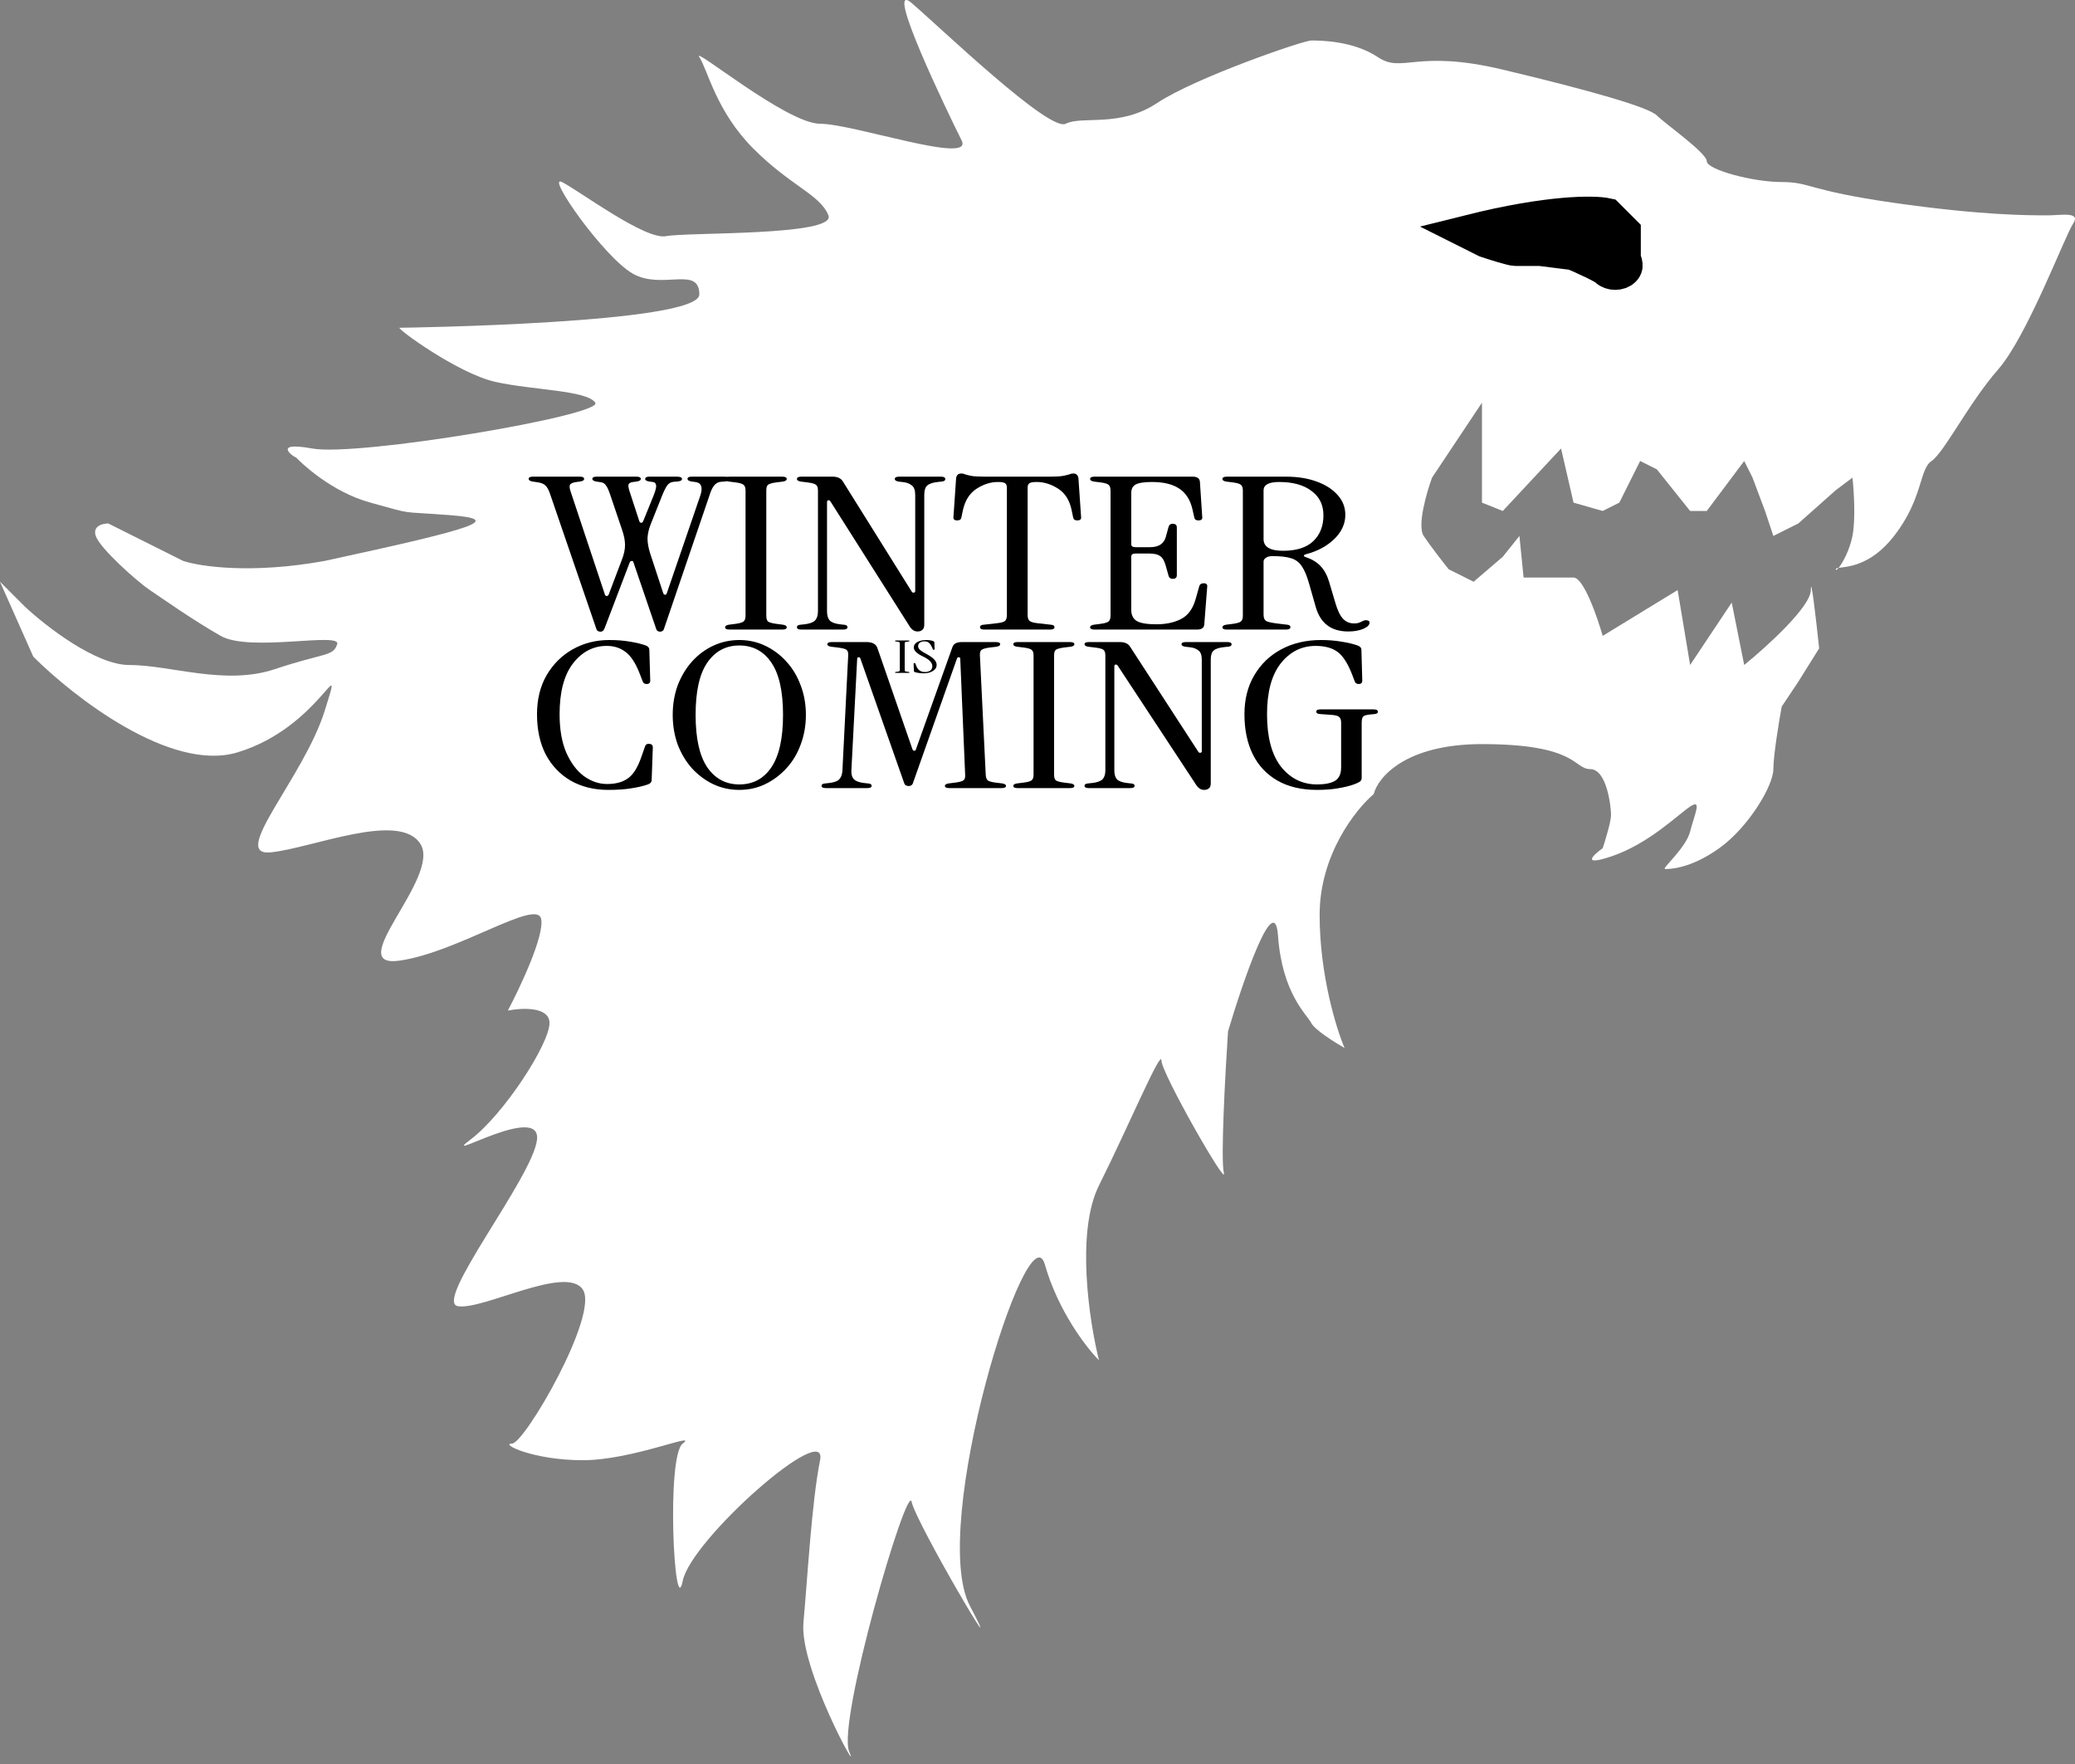 <svg width="60" height="51" viewBox="0 0 60 51" fill="none" xmlns="http://www.w3.org/2000/svg">
<rect x="0" y="0" width="60" height="51" fill="#808080" stroke="none"/>
<path d="M3.13 15.134L5.296 16.217C5.778 16.378 7.27 16.602 9.389 16.217C13.843 15.254 14.565 15.013 13 14.893C11.435 14.773 12.037 14.893 10.713 14.532C9.573 14.221 8.701 13.375 8.557 13.222C8.556 13.257 7.786 12.741 9.028 12.967C10.352 13.208 17.454 12.004 17.213 11.643C16.972 11.282 15.408 11.282 14.324 11.041C13.241 10.8 11.435 9.476 11.556 9.476C11.676 9.476 20.222 9.356 20.222 8.513C20.222 7.671 19.139 8.393 18.296 7.911C17.454 7.43 15.769 5.023 16.25 5.263C16.732 5.504 18.657 6.948 19.259 6.828C19.861 6.708 24.195 6.828 23.954 6.226C23.713 5.624 22.87 5.384 21.787 4.3C20.704 3.217 20.463 2.013 20.222 1.652C19.982 1.291 22.75 3.578 23.713 3.578C24.676 3.578 28.167 4.782 27.806 4.06C27.445 3.337 25.519 -0.635 26.361 0.087C27.204 0.81 30.334 3.819 30.815 3.578C31.296 3.337 32.38 3.698 33.463 2.976C34.547 2.254 37.676 1.171 37.917 1.171C38.158 1.171 39.12 1.171 39.843 1.652C40.565 2.134 40.926 1.411 43.454 2.013C45.982 2.615 47.667 3.097 47.908 3.337C48.148 3.578 49.352 4.421 49.352 4.661C49.352 4.902 50.676 5.263 51.519 5.263C52.361 5.263 52.241 5.504 54.769 5.865C57.297 6.226 58.621 6.226 59.222 6.226C59.584 6.226 60.185 6.106 59.945 6.467C59.704 6.828 58.621 9.717 57.778 10.68C56.935 11.643 56.213 13.087 55.852 13.328C55.491 13.569 55.611 14.412 54.769 15.495C54.081 16.379 53.394 16.381 53.164 16.418C53.116 16.476 53.084 16.494 53.084 16.458C53.084 16.436 53.112 16.426 53.164 16.418C53.278 16.28 53.481 15.917 53.565 15.495C53.661 15.013 53.605 14.171 53.565 13.81L53.084 14.171L52 15.134L51.278 15.495L51.037 14.773L50.676 13.81L50.435 13.328L49.352 14.773H48.871L47.908 13.569L47.426 13.328L46.824 14.532L46.343 14.773L45.5 14.532L45.139 12.967L43.454 14.773L42.852 14.532V13.569V11.643L41.408 13.81C41.247 14.251 40.974 15.206 41.167 15.495C41.359 15.784 41.729 16.257 41.889 16.458L42.611 16.819L43.454 16.097L43.935 15.495L44.056 16.698H44.417H45.5C45.789 16.698 46.182 17.822 46.343 18.384L48.51 17.06L48.871 19.226L50.074 17.421L50.435 19.226C51.077 18.705 52.361 17.541 52.361 17.06C52.361 16.578 52.522 17.983 52.602 18.745L52 19.708L51.519 20.43C51.438 20.871 51.278 21.85 51.278 22.236C51.278 22.717 50.556 23.921 49.713 24.523C48.871 25.125 48.269 25.125 48.148 25.125C48.028 25.125 48.75 24.523 48.871 24.041C48.991 23.56 49.232 23.078 48.871 23.319C48.51 23.56 47.667 24.402 46.584 24.763C45.717 25.052 46.062 24.723 46.343 24.523C46.423 24.282 46.584 23.752 46.584 23.56C46.584 23.319 46.463 22.236 45.982 22.236C45.5 22.236 45.621 21.513 42.852 21.513C40.637 21.513 39.843 22.476 39.722 22.958C39.201 23.399 38.158 24.715 38.158 26.449C38.158 28.182 38.639 29.739 38.88 30.3C38.599 30.14 38.013 29.771 37.917 29.578C37.797 29.337 37.074 28.736 36.954 27.05C36.858 25.702 35.951 28.334 35.509 29.819C35.429 31.023 35.293 33.526 35.389 33.912C35.509 34.393 33.584 31.023 33.584 30.662C33.584 30.3 32.62 32.587 31.778 34.273C31.104 35.621 31.497 38.205 31.778 39.328C31.417 38.967 30.598 37.908 30.213 36.56C29.732 34.874 26.843 44.143 28.046 46.43C29.25 48.717 26.482 44.023 26.361 43.421C26.241 42.819 24.195 49.8 24.556 50.643C24.917 51.486 23.111 48.236 23.232 46.912C23.352 45.588 23.472 43.421 23.713 42.217C23.954 41.014 19.982 44.504 19.741 45.708C19.5 46.912 19.259 42.097 19.741 41.736C20.222 41.375 18.296 42.217 16.852 42.217C15.408 42.217 14.444 41.736 14.806 41.736C15.167 41.736 17.333 38.004 16.852 37.282C16.37 36.56 13.963 37.884 13.241 37.764C12.519 37.643 15.408 34.032 15.528 32.949C15.648 31.865 12.639 33.671 13.602 32.949C14.565 32.226 15.889 30.18 15.889 29.578C15.889 29.097 15.086 29.137 14.685 29.217C15.046 28.535 15.745 27.05 15.648 26.569C15.528 25.967 13.241 27.532 11.556 27.773C9.87 28.013 12.759 25.365 12.158 24.402C11.556 23.439 9.028 24.523 7.824 24.643C6.62 24.763 8.787 22.476 9.389 20.55C9.991 18.625 9.269 21.032 6.861 21.754C4.935 22.332 2.127 20.149 0.963 18.986L0 16.819L0.722 17.541C1.324 18.103 2.769 19.226 3.732 19.226C4.935 19.226 6.5 19.828 7.944 19.347C9.389 18.865 9.63 18.986 9.75 18.625C9.87 18.263 7.222 18.865 6.38 18.384C5.537 17.902 4.694 17.3 4.333 17.06C3.972 16.819 2.889 15.856 2.769 15.495C2.672 15.206 2.969 15.134 3.13 15.134Z" fill="white"/>
<path d="M46.463 6.226C46.102 6.146 44.802 6.13 42.491 6.708L42.972 6.949C43.213 7.029 43.719 7.189 43.815 7.189H44.537L45.5 7.31C45.781 7.43 46.367 7.695 46.463 7.791C46.584 7.911 46.824 7.911 46.945 7.791C47.065 7.671 46.945 7.55 46.945 7.43V6.708L46.463 6.226Z" fill="black" stroke="black"/>
<path d="M17.588 22.837C17.174 22.837 16.812 22.747 16.499 22.568C16.192 22.388 15.952 22.136 15.779 21.811C15.612 21.483 15.528 21.096 15.528 20.65C15.528 20.22 15.62 19.845 15.804 19.524C15.994 19.2 16.245 18.95 16.558 18.774C16.876 18.594 17.228 18.504 17.613 18.504C17.841 18.504 18.042 18.52 18.215 18.551C18.389 18.578 18.542 18.616 18.676 18.662C18.743 18.69 18.776 18.731 18.776 18.786L18.802 19.677C18.802 19.743 18.768 19.776 18.701 19.776C18.64 19.776 18.601 19.751 18.584 19.7L18.5 19.483C18.383 19.178 18.246 18.967 18.09 18.85C17.939 18.733 17.758 18.674 17.546 18.674C17.155 18.674 16.828 18.844 16.566 19.184C16.309 19.52 16.181 20.009 16.181 20.65C16.181 21.088 16.245 21.457 16.374 21.759C16.508 22.059 16.678 22.286 16.884 22.439C17.096 22.591 17.32 22.667 17.554 22.667C17.805 22.667 18.006 22.613 18.157 22.503C18.313 22.394 18.444 22.183 18.55 21.87L18.651 21.583C18.668 21.524 18.712 21.498 18.785 21.506C18.846 21.514 18.877 21.547 18.877 21.606L18.843 22.556C18.843 22.611 18.807 22.652 18.735 22.679C18.601 22.726 18.442 22.763 18.257 22.791C18.079 22.822 17.855 22.837 17.588 22.837Z" fill="black"/>
<path d="M21.378 22.837C21.11 22.837 20.859 22.783 20.625 22.673C20.39 22.56 20.183 22.405 20.005 22.21C19.832 22.015 19.695 21.786 19.595 21.524C19.5 21.258 19.452 20.973 19.452 20.668C19.452 20.363 19.5 20.079 19.595 19.818C19.695 19.556 19.832 19.327 20.005 19.131C20.183 18.932 20.39 18.778 20.625 18.668C20.859 18.559 21.11 18.504 21.378 18.504C21.646 18.504 21.894 18.559 22.123 18.668C22.357 18.778 22.564 18.932 22.742 19.131C22.921 19.327 23.058 19.556 23.153 19.818C23.253 20.079 23.303 20.363 23.303 20.668C23.303 20.973 23.253 21.258 23.153 21.524C23.058 21.786 22.921 22.015 22.742 22.21C22.564 22.405 22.357 22.56 22.123 22.673C21.894 22.783 21.646 22.837 21.378 22.837ZM21.378 22.679C21.774 22.679 22.084 22.513 22.307 22.181C22.53 21.848 22.642 21.344 22.642 20.668C22.642 19.991 22.53 19.489 22.307 19.161C22.084 18.829 21.774 18.662 21.378 18.662C20.987 18.662 20.677 18.829 20.449 19.161C20.225 19.489 20.114 19.991 20.114 20.668C20.114 21.344 20.225 21.848 20.449 22.181C20.677 22.513 20.987 22.679 21.378 22.679Z" fill="black"/>
<path d="M26.276 22.726C26.253 22.726 26.228 22.72 26.2 22.708C26.172 22.697 26.153 22.671 26.142 22.632L24.878 19.038C24.872 19.01 24.855 18.999 24.828 19.003C24.8 19.003 24.786 19.016 24.786 19.044L24.618 22.28C24.613 22.39 24.638 22.474 24.694 22.532C24.749 22.587 24.847 22.622 24.986 22.638L25.095 22.65C25.168 22.654 25.204 22.677 25.204 22.72C25.204 22.763 25.162 22.785 25.079 22.785H23.881C23.798 22.785 23.756 22.763 23.756 22.72C23.756 22.677 23.792 22.654 23.865 22.65L23.974 22.638C24.119 22.622 24.216 22.587 24.267 22.532C24.322 22.474 24.353 22.39 24.359 22.28L24.526 18.95C24.532 18.868 24.515 18.813 24.476 18.786C24.437 18.758 24.353 18.737 24.225 18.721L24.032 18.698C23.96 18.686 23.923 18.662 23.923 18.627C23.923 18.584 23.965 18.563 24.049 18.563H25.053C25.227 18.563 25.333 18.621 25.372 18.739L26.385 21.665C26.396 21.692 26.413 21.706 26.435 21.706C26.463 21.706 26.48 21.692 26.485 21.665L27.54 18.709C27.573 18.612 27.663 18.563 27.808 18.563H28.796C28.879 18.563 28.921 18.584 28.921 18.627C28.921 18.662 28.885 18.686 28.812 18.698L28.62 18.721C28.503 18.737 28.425 18.758 28.386 18.786C28.346 18.813 28.33 18.868 28.335 18.95L28.503 22.398C28.508 22.48 28.528 22.535 28.561 22.562C28.595 22.589 28.67 22.611 28.787 22.626L28.98 22.65C29.052 22.662 29.089 22.685 29.089 22.72C29.089 22.763 29.047 22.785 28.963 22.785H27.448C27.364 22.785 27.322 22.763 27.322 22.72C27.322 22.685 27.359 22.662 27.431 22.65L27.624 22.626C27.741 22.611 27.819 22.589 27.858 22.562C27.897 22.535 27.914 22.48 27.908 22.398L27.766 19.044C27.766 19.016 27.752 19.003 27.724 19.003C27.702 18.999 27.685 19.008 27.674 19.032L26.401 22.632C26.39 22.671 26.371 22.697 26.343 22.708C26.32 22.72 26.298 22.726 26.276 22.726Z" fill="black"/>
<path d="M29.425 22.785C29.342 22.785 29.3 22.763 29.3 22.72C29.3 22.685 29.336 22.662 29.409 22.65L29.601 22.626C29.718 22.611 29.794 22.589 29.827 22.562C29.866 22.535 29.886 22.48 29.886 22.398V18.95C29.886 18.868 29.866 18.813 29.827 18.786C29.794 18.758 29.718 18.737 29.601 18.721L29.409 18.698C29.336 18.686 29.3 18.662 29.3 18.627C29.3 18.584 29.342 18.563 29.425 18.563H30.941C31.024 18.563 31.066 18.584 31.066 18.627C31.066 18.662 31.03 18.686 30.958 18.698L30.765 18.721C30.648 18.737 30.57 18.758 30.531 18.786C30.497 18.813 30.48 18.868 30.48 18.95V22.398C30.48 22.48 30.497 22.535 30.531 22.562C30.57 22.589 30.648 22.611 30.765 22.626L30.958 22.65C31.03 22.662 31.066 22.685 31.066 22.72C31.066 22.763 31.024 22.785 30.941 22.785H29.425Z" fill="black"/>
<path d="M34.817 22.837C34.728 22.837 34.653 22.791 34.591 22.697L32.322 19.249C32.306 19.221 32.283 19.21 32.255 19.214C32.233 19.218 32.222 19.235 32.222 19.266V22.28C32.222 22.39 32.247 22.474 32.297 22.532C32.353 22.587 32.451 22.622 32.59 22.638L32.699 22.65C32.772 22.654 32.808 22.677 32.808 22.72C32.808 22.763 32.766 22.785 32.682 22.785H31.485C31.401 22.785 31.36 22.763 31.36 22.72C31.36 22.677 31.396 22.654 31.468 22.65L31.577 22.638C31.722 22.622 31.823 22.587 31.879 22.532C31.934 22.474 31.962 22.39 31.962 22.28V18.95C31.962 18.868 31.943 18.813 31.904 18.786C31.87 18.758 31.789 18.737 31.661 18.721L31.468 18.698C31.396 18.686 31.36 18.662 31.36 18.627C31.36 18.584 31.401 18.563 31.485 18.563H32.381C32.52 18.563 32.618 18.606 32.674 18.692L34.65 21.735C34.666 21.759 34.686 21.768 34.708 21.764C34.736 21.761 34.75 21.747 34.75 21.723V19.067C34.75 18.942 34.719 18.856 34.658 18.809C34.597 18.758 34.519 18.727 34.424 18.715L34.273 18.698C34.2 18.686 34.164 18.662 34.164 18.627C34.164 18.584 34.206 18.563 34.29 18.563H35.487C35.571 18.563 35.612 18.584 35.612 18.627C35.612 18.67 35.576 18.694 35.504 18.698L35.395 18.709C35.25 18.725 35.149 18.758 35.093 18.809C35.038 18.856 35.01 18.942 35.01 19.067V22.65C35.01 22.72 34.99 22.769 34.951 22.796C34.918 22.824 34.873 22.837 34.817 22.837Z" fill="black"/>
<path d="M38.085 22.837C37.633 22.837 37.251 22.747 36.938 22.568C36.625 22.388 36.388 22.136 36.226 21.811C36.065 21.483 35.984 21.096 35.984 20.65C35.984 20.22 36.078 19.845 36.268 19.524C36.458 19.2 36.718 18.95 37.047 18.774C37.382 18.594 37.764 18.504 38.194 18.504C38.411 18.504 38.609 18.52 38.788 18.551C38.967 18.578 39.123 18.616 39.257 18.662C39.33 18.69 39.366 18.731 39.366 18.786L39.391 19.677C39.391 19.743 39.357 19.776 39.291 19.776C39.229 19.776 39.19 19.751 39.173 19.7L39.106 19.524C38.983 19.2 38.844 18.977 38.688 18.856C38.531 18.735 38.316 18.674 38.043 18.674C37.636 18.674 37.298 18.844 37.03 19.184C36.768 19.52 36.637 20.009 36.637 20.65C36.637 21.311 36.77 21.815 37.038 22.163C37.312 22.507 37.661 22.679 38.085 22.679C38.314 22.679 38.487 22.644 38.604 22.574C38.721 22.503 38.78 22.372 38.78 22.181V20.896C38.78 20.814 38.76 20.758 38.721 20.727C38.688 20.695 38.612 20.676 38.495 20.668L38.169 20.644C38.096 20.64 38.06 20.617 38.06 20.574C38.06 20.531 38.102 20.509 38.185 20.509H39.717C39.801 20.509 39.843 20.533 39.843 20.58C39.843 20.615 39.812 20.637 39.751 20.644L39.625 20.656C39.502 20.668 39.43 20.691 39.408 20.727C39.385 20.762 39.374 20.82 39.374 20.902V22.491C39.374 22.535 39.357 22.57 39.324 22.597C39.291 22.62 39.232 22.648 39.148 22.679C39.014 22.726 38.861 22.763 38.688 22.791C38.515 22.822 38.314 22.837 38.085 22.837Z" fill="black"/>
<path d="M25.91 19.455C25.89 19.455 25.88 19.451 25.88 19.441C25.88 19.433 25.889 19.428 25.906 19.425L25.951 19.42C25.979 19.417 25.997 19.412 26.005 19.406C26.014 19.4 26.019 19.388 26.019 19.369V18.603C26.019 18.585 26.014 18.573 26.005 18.567C25.997 18.561 25.979 18.556 25.951 18.552L25.906 18.547C25.889 18.544 25.88 18.539 25.88 18.532C25.88 18.522 25.89 18.517 25.91 18.517H26.268C26.288 18.517 26.298 18.522 26.298 18.532C26.298 18.539 26.29 18.544 26.273 18.547L26.227 18.552C26.199 18.556 26.181 18.561 26.171 18.567C26.163 18.573 26.16 18.585 26.16 18.603V19.369C26.16 19.388 26.163 19.4 26.171 19.406C26.181 19.412 26.199 19.417 26.227 19.42L26.273 19.425C26.29 19.428 26.298 19.433 26.298 19.441C26.298 19.451 26.288 19.455 26.268 19.455H25.91Z" fill="black"/>
<path d="M26.701 19.467C26.674 19.467 26.645 19.465 26.612 19.462C26.58 19.458 26.549 19.454 26.52 19.449C26.493 19.444 26.471 19.438 26.455 19.432C26.446 19.428 26.439 19.425 26.433 19.421C26.429 19.417 26.427 19.41 26.427 19.401L26.417 19.196C26.417 19.179 26.426 19.17 26.443 19.17C26.458 19.17 26.468 19.178 26.473 19.193L26.491 19.243C26.536 19.367 26.62 19.429 26.742 19.429C26.809 19.429 26.861 19.415 26.899 19.386C26.939 19.357 26.959 19.316 26.959 19.262C26.959 19.211 26.938 19.163 26.897 19.119C26.858 19.075 26.793 19.031 26.705 18.988C26.607 18.942 26.536 18.897 26.491 18.855C26.446 18.811 26.423 18.765 26.423 18.716C26.423 18.652 26.457 18.601 26.524 18.563C26.593 18.524 26.68 18.504 26.786 18.504C26.826 18.504 26.864 18.507 26.901 18.513C26.938 18.519 26.969 18.528 26.992 18.539C27 18.543 27.006 18.547 27.01 18.551C27.015 18.555 27.018 18.561 27.018 18.568L27.024 18.765C27.024 18.779 27.015 18.787 26.998 18.787C26.986 18.787 26.978 18.781 26.973 18.769L26.959 18.736C26.93 18.669 26.899 18.62 26.867 18.59C26.837 18.559 26.793 18.543 26.735 18.543C26.678 18.543 26.632 18.555 26.598 18.58C26.565 18.604 26.548 18.638 26.548 18.683C26.548 18.72 26.567 18.756 26.604 18.79C26.641 18.823 26.706 18.865 26.798 18.913C26.897 18.966 26.969 19.017 27.014 19.067C27.061 19.116 27.084 19.168 27.084 19.223C27.084 19.272 27.067 19.315 27.034 19.351C27.001 19.388 26.955 19.416 26.897 19.437C26.84 19.457 26.775 19.467 26.701 19.467Z" fill="black"/>
<path d="M19.087 18.263C19.064 18.263 19.041 18.257 19.019 18.245C18.996 18.233 18.98 18.206 18.968 18.165L18.318 16.262C18.312 16.229 18.296 16.215 18.267 16.219C18.239 16.219 18.22 16.233 18.208 16.262L17.482 18.165C17.465 18.206 17.446 18.233 17.423 18.245C17.406 18.257 17.387 18.263 17.364 18.263C17.342 18.263 17.316 18.257 17.288 18.245C17.266 18.233 17.249 18.206 17.238 18.165L15.903 14.273C15.864 14.158 15.819 14.078 15.768 14.033C15.723 13.988 15.645 13.957 15.532 13.941L15.405 13.923C15.326 13.91 15.287 13.884 15.287 13.843C15.287 13.802 15.329 13.781 15.414 13.781H16.773C16.852 13.781 16.891 13.804 16.891 13.849C16.891 13.886 16.849 13.91 16.765 13.923L16.672 13.935C16.576 13.947 16.514 13.972 16.486 14.008C16.463 14.041 16.466 14.103 16.494 14.193L17.491 17.189C17.502 17.218 17.519 17.232 17.541 17.232C17.57 17.232 17.589 17.218 17.601 17.189L17.98 16.188C18.042 16.033 18.073 15.889 18.073 15.758C18.073 15.627 18.045 15.482 17.989 15.322L17.634 14.273C17.595 14.158 17.555 14.076 17.516 14.027C17.482 13.978 17.434 13.949 17.372 13.941L17.246 13.923C17.167 13.91 17.128 13.884 17.128 13.843C17.128 13.802 17.17 13.781 17.254 13.781H18.411C18.49 13.781 18.529 13.804 18.529 13.849C18.529 13.886 18.487 13.91 18.403 13.923L18.31 13.935C18.237 13.943 18.192 13.966 18.175 14.002C18.163 14.039 18.172 14.103 18.2 14.193L18.487 15.071C18.498 15.099 18.515 15.114 18.538 15.114C18.566 15.114 18.585 15.099 18.597 15.071L18.901 14.322C18.963 14.166 18.985 14.064 18.968 14.015C18.957 13.966 18.926 13.939 18.875 13.935L18.782 13.923C18.698 13.91 18.656 13.886 18.656 13.849C18.656 13.804 18.695 13.781 18.774 13.781H19.576C19.672 13.781 19.72 13.804 19.72 13.849C19.72 13.89 19.672 13.914 19.576 13.923L19.483 13.929C19.41 13.933 19.348 13.966 19.298 14.027C19.253 14.088 19.202 14.189 19.146 14.328L18.825 15.132C18.763 15.284 18.729 15.427 18.723 15.562C18.723 15.693 18.749 15.838 18.799 15.998L19.179 17.152C19.191 17.181 19.207 17.195 19.23 17.195C19.258 17.195 19.275 17.181 19.281 17.152L20.252 14.322C20.33 14.084 20.28 13.955 20.1 13.935L20.007 13.923C19.922 13.91 19.88 13.884 19.88 13.843C19.88 13.802 19.919 13.781 19.998 13.781H20.944C21.04 13.781 21.087 13.804 21.087 13.849C21.087 13.89 21.04 13.914 20.944 13.923L20.851 13.929C20.778 13.933 20.713 13.966 20.657 14.027C20.606 14.084 20.558 14.184 20.513 14.328L19.205 18.165C19.193 18.206 19.177 18.233 19.154 18.245C19.131 18.257 19.109 18.263 19.087 18.263Z" fill="black"/>
<path d="M21.094 18.202C21.009 18.202 20.967 18.18 20.967 18.134C20.967 18.098 21.004 18.073 21.077 18.061L21.271 18.036C21.389 18.02 21.465 17.997 21.499 17.969C21.538 17.94 21.558 17.883 21.558 17.797V14.187C21.558 14.101 21.538 14.043 21.499 14.015C21.465 13.986 21.389 13.963 21.271 13.947L21.077 13.923C21.004 13.91 20.967 13.886 20.967 13.849C20.967 13.804 21.009 13.781 21.094 13.781H22.622C22.706 13.781 22.749 13.804 22.749 13.849C22.749 13.886 22.712 13.91 22.639 13.923L22.445 13.947C22.326 13.963 22.248 13.986 22.208 14.015C22.174 14.043 22.158 14.101 22.158 14.187V17.797C22.158 17.883 22.174 17.94 22.208 17.969C22.248 17.997 22.326 18.02 22.445 18.036L22.639 18.061C22.712 18.073 22.749 18.098 22.749 18.134C22.749 18.18 22.706 18.202 22.622 18.202H21.094Z" fill="black"/>
<path d="M26.531 18.257C26.441 18.257 26.365 18.208 26.303 18.11L24.015 14.5C23.998 14.471 23.976 14.459 23.948 14.463C23.925 14.467 23.914 14.485 23.914 14.518V17.674C23.914 17.789 23.939 17.877 23.99 17.938C24.046 17.995 24.145 18.032 24.285 18.049L24.395 18.061C24.468 18.065 24.505 18.089 24.505 18.134C24.505 18.18 24.463 18.202 24.378 18.202H23.171C23.087 18.202 23.044 18.18 23.044 18.134C23.044 18.089 23.081 18.065 23.154 18.061L23.264 18.049C23.41 18.032 23.512 17.995 23.568 17.938C23.624 17.877 23.652 17.789 23.652 17.674V14.187C23.652 14.101 23.633 14.043 23.593 14.015C23.559 13.986 23.478 13.963 23.348 13.947L23.154 13.923C23.081 13.91 23.044 13.886 23.044 13.849C23.044 13.804 23.087 13.781 23.171 13.781H24.074C24.215 13.781 24.314 13.826 24.37 13.916L26.362 17.103C26.379 17.128 26.399 17.138 26.422 17.134C26.45 17.13 26.464 17.115 26.464 17.091V14.309C26.464 14.178 26.433 14.088 26.371 14.039C26.309 13.986 26.23 13.953 26.134 13.941L25.983 13.923C25.909 13.91 25.873 13.886 25.873 13.849C25.873 13.804 25.915 13.781 25.999 13.781H27.207C27.291 13.781 27.333 13.804 27.333 13.849C27.333 13.894 27.297 13.918 27.224 13.923L27.114 13.935C26.968 13.951 26.866 13.986 26.81 14.039C26.754 14.088 26.726 14.178 26.726 14.309V18.061C26.726 18.134 26.706 18.186 26.666 18.214C26.633 18.243 26.588 18.257 26.531 18.257Z" fill="black"/>
<path d="M28.465 18.202C28.381 18.202 28.338 18.18 28.338 18.134C28.338 18.089 28.375 18.065 28.448 18.061L28.828 18.018C28.941 18.006 29.017 17.985 29.056 17.956C29.096 17.924 29.115 17.864 29.115 17.778V14.095C29.115 14.037 29.098 13.996 29.065 13.972C29.031 13.947 28.96 13.935 28.854 13.935C28.645 13.935 28.44 14 28.237 14.131C28.035 14.262 27.902 14.473 27.84 14.764L27.798 14.966C27.787 15.02 27.747 15.046 27.68 15.046C27.596 15.046 27.559 15.011 27.57 14.942L27.646 13.831C27.657 13.736 27.708 13.689 27.798 13.689C27.837 13.689 27.874 13.697 27.908 13.714C27.942 13.726 27.998 13.74 28.077 13.757C28.161 13.773 28.293 13.781 28.474 13.781H30.356C30.537 13.781 30.666 13.773 30.745 13.757C30.829 13.74 30.888 13.726 30.922 13.714C30.961 13.697 30.998 13.689 31.032 13.689C31.122 13.689 31.172 13.736 31.184 13.831L31.26 14.942C31.271 15.011 31.234 15.046 31.15 15.046C31.082 15.046 31.043 15.02 31.032 14.966L30.99 14.764C30.933 14.473 30.804 14.262 30.601 14.131C30.399 14 30.19 13.935 29.976 13.935C29.869 13.935 29.799 13.947 29.765 13.972C29.732 13.996 29.715 14.037 29.715 14.095V17.778C29.715 17.864 29.734 17.924 29.774 17.956C29.819 17.985 29.895 18.006 30.002 18.018L30.382 18.061C30.455 18.065 30.491 18.089 30.491 18.134C30.491 18.18 30.449 18.202 30.365 18.202H28.465Z" fill="black"/>
<path d="M31.648 18.202C31.563 18.202 31.521 18.18 31.521 18.134C31.521 18.098 31.558 18.073 31.631 18.061L31.825 18.036C31.943 18.02 32.019 17.997 32.053 17.969C32.092 17.94 32.112 17.883 32.112 17.797V14.187C32.112 14.101 32.092 14.043 32.053 14.015C32.019 13.986 31.943 13.963 31.825 13.947L31.631 13.923C31.558 13.91 31.521 13.886 31.521 13.849C31.521 13.804 31.563 13.781 31.648 13.781H34.484C34.614 13.781 34.684 13.828 34.696 13.923L34.763 14.942C34.774 15.011 34.738 15.046 34.653 15.046C34.586 15.046 34.546 15.02 34.535 14.966L34.484 14.739C34.423 14.461 34.296 14.258 34.105 14.131C33.913 14 33.649 13.935 33.311 13.935C33.086 13.935 32.928 13.959 32.838 14.008C32.754 14.054 32.711 14.135 32.711 14.254V15.734C32.711 15.791 32.751 15.82 32.83 15.82H33.252C33.499 15.82 33.651 15.724 33.708 15.531L33.792 15.224C33.815 15.163 33.862 15.136 33.936 15.144C33.998 15.153 34.029 15.187 34.029 15.249V16.63C34.029 16.692 33.998 16.726 33.936 16.735C33.862 16.743 33.815 16.716 33.792 16.655L33.708 16.354C33.668 16.211 33.612 16.116 33.539 16.072C33.471 16.026 33.373 16.004 33.243 16.004H32.83C32.751 16.004 32.711 16.033 32.711 16.09V17.631C32.711 17.778 32.762 17.885 32.863 17.95C32.97 18.016 33.162 18.049 33.438 18.049C33.719 18.049 33.958 17.997 34.155 17.895C34.358 17.789 34.498 17.592 34.577 17.306L34.679 16.943C34.696 16.89 34.738 16.863 34.805 16.863C34.884 16.863 34.918 16.898 34.907 16.968L34.822 18.061C34.811 18.155 34.741 18.202 34.611 18.202H31.648Z" fill="black"/>
<path d="M38.986 18.257C38.496 18.257 38.184 18.024 38.048 17.557L37.854 16.876C37.792 16.655 37.722 16.487 37.643 16.372C37.57 16.258 37.466 16.18 37.331 16.139C37.201 16.098 37.021 16.078 36.791 16.078C36.712 16.078 36.65 16.094 36.605 16.127C36.56 16.155 36.537 16.192 36.537 16.237V17.772C36.537 17.858 36.56 17.918 36.605 17.95C36.65 17.979 36.751 18.003 36.909 18.024L37.221 18.061C37.283 18.069 37.314 18.091 37.314 18.128C37.314 18.177 37.272 18.202 37.187 18.202H35.473C35.389 18.202 35.347 18.18 35.347 18.134C35.347 18.098 35.383 18.073 35.456 18.061L35.651 18.036C35.769 18.02 35.845 17.997 35.879 17.969C35.918 17.94 35.938 17.883 35.938 17.797V14.187C35.938 14.101 35.918 14.043 35.879 14.015C35.845 13.986 35.769 13.963 35.651 13.947L35.456 13.923C35.383 13.91 35.347 13.886 35.347 13.849C35.347 13.804 35.389 13.781 35.473 13.781H37.187C37.519 13.781 37.815 13.828 38.074 13.923C38.333 14.017 38.535 14.148 38.682 14.316C38.828 14.479 38.901 14.67 38.901 14.886C38.901 15.144 38.794 15.378 38.58 15.586C38.367 15.791 38.096 15.936 37.77 16.022C37.73 16.031 37.708 16.045 37.702 16.065C37.702 16.082 37.722 16.096 37.761 16.108C37.942 16.17 38.082 16.256 38.184 16.366C38.291 16.477 38.372 16.624 38.428 16.808L38.614 17.434C38.676 17.647 38.749 17.799 38.834 17.889C38.918 17.979 39.025 18.024 39.155 18.024C39.2 18.024 39.239 18.02 39.273 18.012C39.312 17.999 39.36 17.979 39.416 17.95C39.461 17.93 39.504 17.926 39.543 17.938C39.582 17.946 39.602 17.967 39.602 17.999C39.602 18.069 39.54 18.13 39.416 18.183C39.292 18.233 39.149 18.257 38.986 18.257ZM37.103 15.924C37.486 15.924 37.776 15.832 37.972 15.648C38.169 15.46 38.268 15.21 38.268 14.899C38.268 14.596 38.153 14.361 37.922 14.193C37.697 14.021 37.384 13.935 36.985 13.935C36.686 13.935 36.537 14.017 36.537 14.18V15.586C36.537 15.812 36.726 15.924 37.103 15.924Z" fill="black"/>
</svg>
